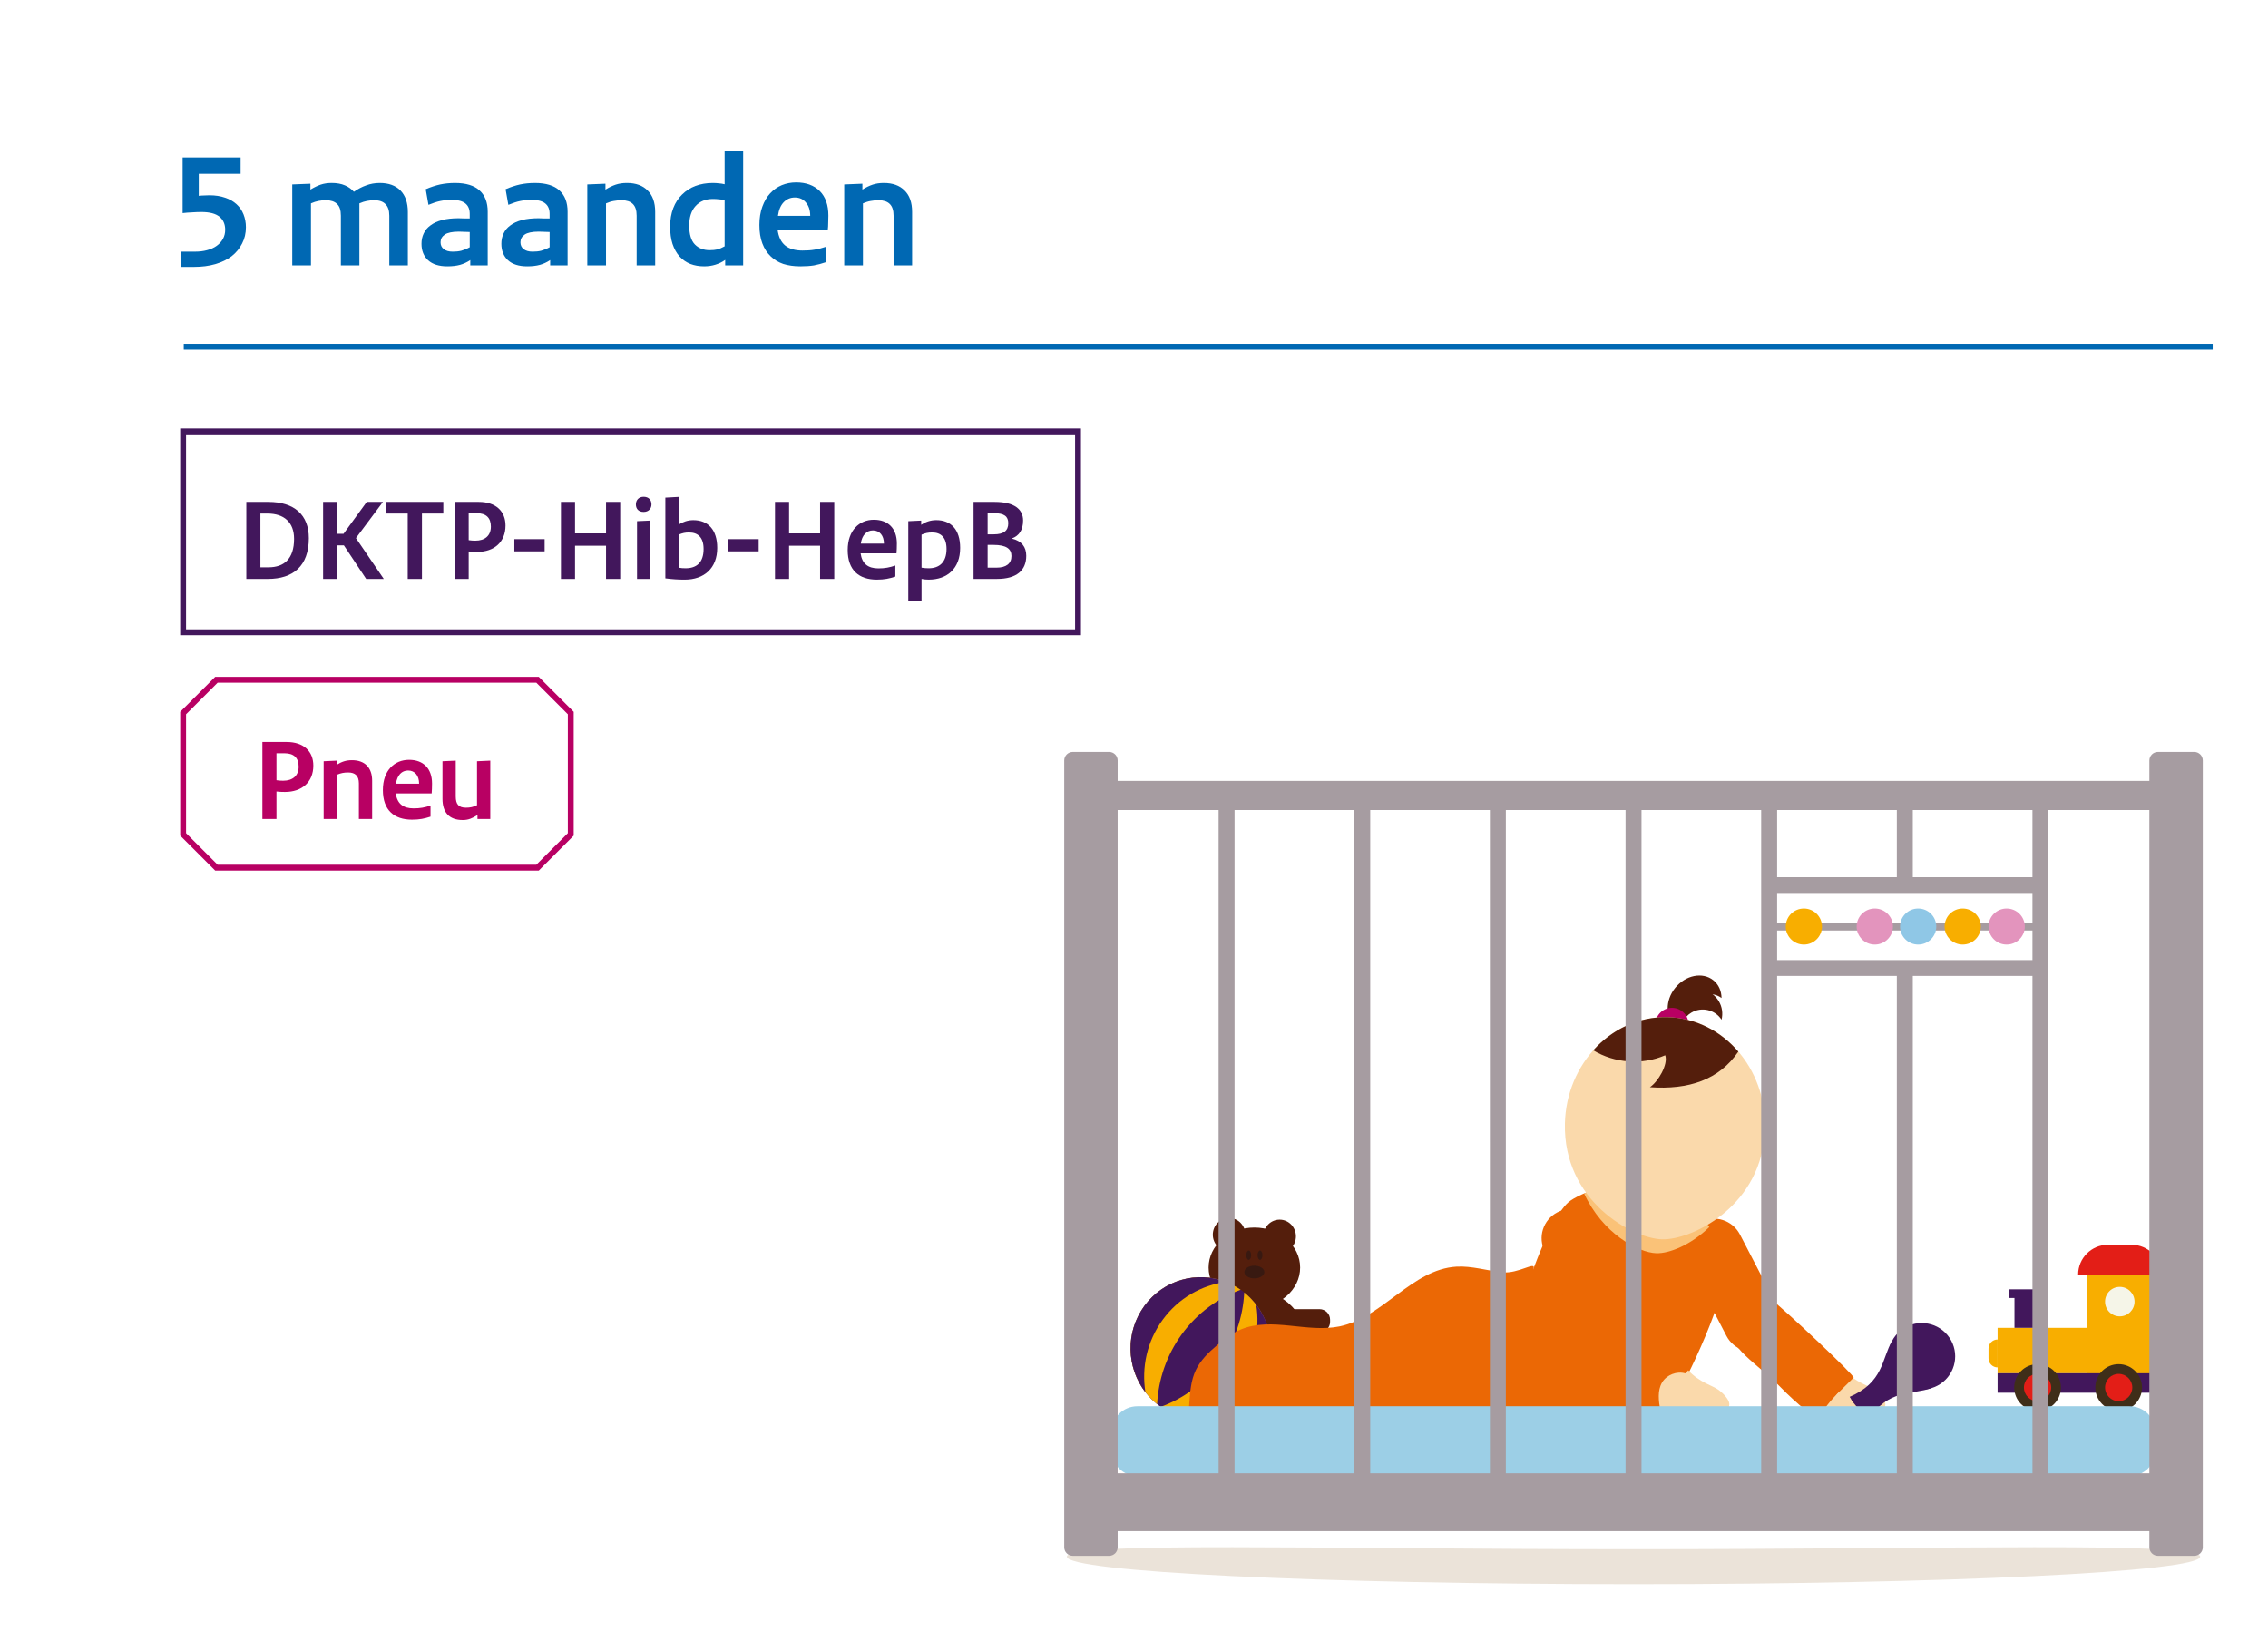 <?xml version="1.0" encoding="UTF-8" standalone="no"?>
<svg
   xmlns:dc="http://purl.org/dc/elements/1.1/"
   xmlns:cc="http://creativecommons.org/ns#"
   xmlns:rdf="http://www.w3.org/1999/02/22-rdf-syntax-ns#"
   xmlns:svg="http://www.w3.org/2000/svg"
   xmlns="http://www.w3.org/2000/svg"
   id="svg8557"
   version="1.1"
   viewBox="0 0 68.188 49.042"
   height="49.042mm"
   width="68.188mm">
  <rect x="0" y="0" width="68.188" height="49.042" fill="#808080" stroke="none"/>
  <defs
     id="defs8551" />
  <g
     transform="translate(-53.446,-109.409)"
     id="layer1">
    <path
       id="path1964"
       d="M 53.446,158.45 H 121.634 V 109.409 H 53.446 Z m 0,0"
       style="fill:#ffffff;fill-opacity:1;fill-rule:nonzero;stroke:none;stroke-width:0.353" />
    <g
       transform="matrix(0.353,0,0,0.353,-23.792,54.871)"
       id="g9366">
      <path
         style="fill:none;stroke:#42175c;stroke-width:0.5;stroke-linecap:butt;stroke-linejoin:miter;stroke-miterlimit:4;stroke-opacity:1"
         d="M -0.002,0.001 H 76.217 V 17.107 H -0.002 Z m 0,0"
         transform="matrix(1,0,0,-1,234.404,208.353)"
         id="path1966" />
      <path
         style="fill:#42175c;fill-opacity:1;fill-rule:nonzero;stroke:none"
         d="m 240.984,202.82 h 0.688 c 1.32,0 2.18,-0.711 2.18,-2.422 0,-1.418 -0.859,-2.156 -2.27,-2.156 h -0.598 z m -1.199,0.988 V 197.25 h 1.879 c 2.215,0 3.445,1.109 3.445,3.09 0,2.367 -1.336,3.469 -3.488,3.469 z m 0,0"
         id="path1968" />
      <path
         style="fill:#42175c;fill-opacity:1;fill-rule:nonzero;stroke:none"
         d="m 247.523,197.25 v 2.719 h 0.539 l 1.98,-2.719 h 1.379 l -2.301,3.082 2.371,3.477 h -1.5 l -1.898,-2.859 h -0.57 v 2.859 h -1.199 V 197.25 Z m 0,0"
         id="path1970" />
      <path
         style="fill:#42175c;fill-opacity:1;fill-rule:nonzero;stroke:none"
         d="m 254.742,203.809 h -1.211 v -5.566 h -1.816 V 197.25 h 4.848 v 0.992 h -1.82 z m 0,0"
         id="path1972" />
      <path
         style="fill:#42175c;fill-opacity:1;fill-rule:nonzero;stroke:none"
         d="m 258.723,200.508 c 0.199,0.031 0.371,0.043 0.57,0.043 0.82,0 1.32,-0.43 1.32,-1.199 0,-0.75 -0.41,-1.141 -1.211,-1.141 h -0.68 z m 0,3.301 h -1.199 V 197.25 h 2.059 c 1.469,0 2.277,0.812 2.277,2.012 0,1.398 -0.957,2.246 -2.418,2.246 -0.27,0 -0.48,-0.008 -0.719,-0.039 z m 0,0"
         id="path1974" />
      <path
         style="fill:#42175c;fill-opacity:1;fill-rule:nonzero;stroke:none"
         d="m 262.613,200.422 h 2.578 v 1.039 h -2.578 z m 0,0"
         id="path1976" />
      <path
         style="fill:#42175c;fill-opacity:1;fill-rule:nonzero;stroke:none"
         d="m 270.422,200.98 h -2.641 v 2.828 h -1.199 V 197.25 h 1.199 v 2.68 h 2.641 V 197.25 h 1.207 v 6.559 h -1.207 z m 0,0"
         id="path1978" />
      <path
         style="fill:#42175c;fill-opacity:1;fill-rule:nonzero;stroke:none"
         d="m 274.191,203.809 h -1.129 v -4.918 l 1.129,-0.051 z m -0.57,-6.996 c 0.434,0 0.672,0.27 0.672,0.648 0,0.352 -0.238,0.641 -0.672,0.641 -0.43,0 -0.656,-0.262 -0.656,-0.641 0,-0.348 0.227,-0.648 0.656,-0.648"
         id="path1980" />
      <path
         style="fill:#42175c;fill-opacity:1;fill-rule:nonzero;stroke:none"
         d="m 277.5,199.852 c -0.328,0 -0.559,0.047 -0.898,0.188 v 2.809 c 0.23,0.043 0.379,0.051 0.602,0.051 0.91,0 1.527,-0.469 1.527,-1.641 0,-0.977 -0.48,-1.406 -1.23,-1.406 m -0.379,4.016 c -0.52,0 -1.02,-0.027 -1.648,-0.109 v -6.875 l 1.129,-0.062 v 2.359 c 0.379,-0.238 0.789,-0.379 1.25,-0.379 1.25,0 2.039,0.809 2.039,2.367 0,1.723 -1.109,2.699 -2.77,2.699"
         id="path1982" />
      <path
         style="fill:#42175c;fill-opacity:1;fill-rule:nonzero;stroke:none"
         d="m 280.844,200.422 h 2.578 v 1.039 h -2.578 z m 0,0"
         id="path1984" />
      <path
         style="fill:#42175c;fill-opacity:1;fill-rule:nonzero;stroke:none"
         d="m 288.652,200.98 h -2.641 v 2.828 H 284.812 V 197.25 h 1.199 v 2.68 h 2.641 V 197.25 h 1.207 v 6.559 h -1.207 z m 0,0"
         id="path1986" />
      <path
         style="fill:#42175c;fill-opacity:1;fill-rule:nonzero;stroke:none"
         d="m 294.09,200.801 c 0,-0.68 -0.359,-1.121 -0.938,-1.121 -0.531,0 -0.93,0.391 -1.031,1.121 z m -0.859,-2.031 c 1.211,0 1.961,0.73 1.961,2.02 0,0.301 -0.012,0.621 -0.031,0.84 h -3.059 c 0.121,0.879 0.629,1.281 1.52,1.281 0.559,0 0.949,-0.082 1.441,-0.242 v 0.941 c -0.52,0.168 -0.922,0.258 -1.582,0.258 -1.508,0 -2.477,-0.797 -2.477,-2.516 0,-1.691 1,-2.582 2.227,-2.582"
         id="path1988" />
      <path
         style="fill:#42175c;fill-opacity:1;fill-rule:nonzero;stroke:none"
         d="m 299.422,201.258 c 0,-0.969 -0.469,-1.406 -1.219,-1.406 -0.352,0 -0.57,0.047 -0.91,0.188 v 2.809 c 0.25,0.039 0.379,0.051 0.609,0.051 0.91,0 1.52,-0.512 1.52,-1.641 m -3.258,-2.367 1.098,-0.051 v 0.359 c 0.34,-0.23 0.781,-0.398 1.281,-0.398 1.238,0 2.039,0.781 2.039,2.367 0,1.742 -1.09,2.699 -2.68,2.699 -0.238,0 -0.41,-0.019 -0.609,-0.059 v 1.91 h -1.129 z m 0,0"
         id="path1990" />
      <path
         style="fill:#42175c;fill-opacity:1;fill-rule:nonzero;stroke:none"
         d="m 302.922,200.91 v 1.938 h 0.762 c 0.809,0 1.266,-0.34 1.266,-0.988 0,-0.602 -0.418,-0.949 -1.539,-0.949 z m 0,-2.699 v 1.801 h 0.52 c 0.84,0 1.238,-0.293 1.238,-0.949 0,-0.582 -0.348,-0.852 -1.199,-0.852 z m -1.199,5.598 V 197.25 h 1.809 c 1.691,0 2.41,0.652 2.41,1.582 0,0.809 -0.332,1.289 -0.941,1.527 v 0.019 c 0.812,0.199 1.211,0.699 1.211,1.461 0,1.25 -0.832,1.969 -2.488,1.969 z m 0,0"
         id="path1992" />
    </g>
    <g
       transform="matrix(0.353,0,0,0.353,-23.792,54.871)"
       id="g9350">
      <path
         style="fill:none;stroke:#b80063;stroke-width:0.5;stroke-linecap:butt;stroke-linejoin:miter;stroke-miterlimit:4;stroke-opacity:1"
         d="M -4.1875e-4,-5.375e-4 -2.836,-2.836 V -13.172 L -4.1875e-4,-16.008 H 27.347 l 2.832,2.836 v 10.336 l -2.832,2.836 z m 0,0"
         transform="matrix(1,0,0,-1,237.239,212.398)"
         id="path1994" />
      <path
         style="fill:#b80063;fill-opacity:1;fill-rule:nonzero;stroke:none"
         d="m 242.352,220.957 c 0.203,0.031 0.371,0.043 0.57,0.043 0.82,0 1.32,-0.434 1.32,-1.199 0,-0.75 -0.41,-1.141 -1.211,-1.141 h -0.68 z m 0,3.301 h -1.199 v -6.559 h 2.062 c 1.469,0 2.277,0.809 2.277,2.012 0,1.398 -0.961,2.246 -2.418,2.246 -0.27,0 -0.48,-0.008 -0.723,-0.039 z m 0,0"
         id="path1996" />
      <path
         style="fill:#b80063;fill-opacity:1;fill-rule:nonzero;stroke:none"
         d="m 249.371,221.227 c 0,-0.648 -0.32,-0.93 -0.91,-0.93 -0.359,0 -0.617,0.051 -0.957,0.191 v 3.77 h -1.133 v -4.918 l 1.102,-0.051 v 0.359 c 0.43,-0.27 0.809,-0.398 1.309,-0.398 1.082,0 1.719,0.621 1.719,1.75 v 3.258 h -1.129 z m 0,0"
         id="path1998" />
      <path
         style="fill:#b80063;fill-opacity:1;fill-rule:nonzero;stroke:none"
         d="m 254.5,221.25 c 0,-0.68 -0.359,-1.121 -0.938,-1.121 -0.531,0 -0.93,0.391 -1.031,1.121 z m -0.855,-2.031 c 1.207,0 1.957,0.73 1.957,2.02 0,0.301 -0.012,0.621 -0.031,0.84 h -3.059 c 0.121,0.879 0.633,1.277 1.52,1.277 0.562,0 0.949,-0.078 1.441,-0.238 v 0.941 c -0.52,0.168 -0.922,0.258 -1.578,0.258 -1.512,0 -2.48,-0.801 -2.48,-2.52 0,-1.688 1,-2.578 2.23,-2.578"
         id="path2000" />
      <path
         style="fill:#b80063;fill-opacity:1;fill-rule:nonzero;stroke:none"
         d="m 257.621,222.336 c 0,0.684 0.262,0.961 0.871,0.961 0.371,0 0.602,-0.059 0.941,-0.211 v -3.746 l 1.129,-0.051 v 4.969 h -1.09 v -0.332 c -0.441,0.27 -0.762,0.422 -1.258,0.422 -1.152,0 -1.723,-0.652 -1.723,-1.801 v -3.207 l 1.129,-0.051 z m 0,0"
         id="path2002" />
    </g>
    <g
       transform="matrix(0.353,0,0,0.353,-23.792,54.871)"
       id="g2022"
       style="fill:#0068b3;fill-opacity:1">
      <g
         id="use2004"
         transform="translate(233.328,177.104)">
        <path
           style="stroke:none"
           d="m 5.969,-7.797 h -3.562 v 1.875 c 0.176,-0.02 0.328,-0.031 0.453,-0.031 0.133,-0.008 0.285,-0.016 0.453,-0.016 0.508,0 0.953,0.07 1.328,0.203 0.383,0.125 0.707,0.309 0.969,0.547 0.27,0.242 0.473,0.531 0.609,0.875 0.133,0.336 0.203,0.699 0.203,1.094 0,0.512 -0.109,0.977 -0.328,1.391 C 5.883,-1.441 5.586,-1.082 5.203,-0.781 4.816,-0.488 4.352,-0.266 3.812,-0.109 3.27,0.047 2.672,0.125 2.016,0.125 h -1.125 V -1.172 H 2.094 c 0.363,0 0.703,-0.039 1.016,-0.125 0.32,-0.082 0.598,-0.207 0.828,-0.375 0.227,-0.164 0.406,-0.363 0.531,-0.594 0.125,-0.227 0.188,-0.484 0.188,-0.766 0,-0.477 -0.164,-0.848 -0.484,-1.109 -0.324,-0.27 -0.84,-0.406 -1.547,-0.406 -0.25,0 -0.516,0.012 -0.797,0.031 -0.273,0.012 -0.539,0.031 -0.797,0.062 V -9.188 h 4.938 z m 0,0"
           id="path9368" />
      </g>
      <g
         id="use2006"
         transform="translate(240.51,177.104)">
        <path
           style="stroke:none"
           d=""
           id="path9372" />
      </g>
      <g
         id="use2008"
         transform="translate(242.806,177.104)">
        <path
           style="stroke:none"
           d="m 9.156,-4.234 c 0,-0.445 -0.109,-0.773 -0.328,-0.984 -0.211,-0.219 -0.523,-0.328 -0.938,-0.328 -0.25,0 -0.469,0.023 -0.656,0.062 -0.18,0.031 -0.387,0.102 -0.625,0.203 V 0 H 5.031 v -4.234 c 0,-0.469 -0.109,-0.801 -0.328,-1 -0.211,-0.207 -0.523,-0.312 -0.938,-0.312 -0.262,0 -0.48,0.023 -0.656,0.062 -0.18,0.031 -0.387,0.102 -0.625,0.203 V 0 h -1.594 v -6.891 l 1.547,-0.062 v 0.5 C 2.75,-6.641 3.039,-6.781 3.312,-6.875 3.594,-6.969 3.906,-7.016 4.25,-7.016 c 0.445,0 0.82,0.07 1.125,0.203 0.301,0.125 0.555,0.309 0.766,0.547 C 6.484,-6.504 6.832,-6.688 7.188,-6.812 c 0.352,-0.133 0.738,-0.203 1.156,-0.203 0.758,0 1.348,0.215 1.766,0.641 0.414,0.43 0.625,1.039 0.625,1.828 V 0 H 9.156 Z m 0,0"
           id="path9376" />
      </g>
      <g
         id="use2010"
         transform="translate(254.328,177.104)">
        <path
           style="stroke:none"
           d="M 6.016,0 H 4.531 v -0.453 c -0.281,0.188 -0.574,0.324 -0.875,0.406 -0.305,0.082 -0.664,0.125 -1.078,0.125 C 1.867,0.078 1.32,-0.094 0.938,-0.438 0.562,-0.789 0.375,-1.258 0.375,-1.844 c 0,-0.32 0.062,-0.613 0.188,-0.875 0.125,-0.27 0.316,-0.5 0.578,-0.688 0.258,-0.195 0.586,-0.348 0.984,-0.453 0.395,-0.102 0.863,-0.156 1.406,-0.156 0.176,0 0.336,0.008 0.484,0.016 0.156,0 0.312,0 0.469,0 v -0.391 c 0,-0.383 -0.121,-0.676 -0.359,-0.875 -0.242,-0.207 -0.637,-0.312 -1.188,-0.312 -0.336,0 -0.652,0.031 -0.953,0.094 C 1.68,-5.422 1.344,-5.312 0.969,-5.156 L 0.734,-6.484 c 0.438,-0.188 0.848,-0.32 1.234,-0.406 0.395,-0.082 0.816,-0.125 1.266,-0.125 0.938,0 1.633,0.215 2.094,0.641 0.457,0.418 0.688,1.016 0.688,1.797 z M 2,-1.969 c 0,0.242 0.086,0.434 0.266,0.578 0.188,0.148 0.441,0.219 0.766,0.219 0.27,0 0.516,-0.023 0.734,-0.078 0.227,-0.062 0.469,-0.16 0.719,-0.297 V -2.844 C 4.348,-2.852 4.195,-2.859 4.031,-2.859 3.863,-2.867 3.707,-2.875 3.562,-2.875 3,-2.875 2.598,-2.789 2.359,-2.625 2.117,-2.457 2,-2.238 2,-1.969 Z m 0,0"
           id="path9380" />
      </g>
      <g
         id="use2012"
         transform="translate(261.132,177.104)">
        <path
           style="stroke:none"
           d="M 6.016,0 H 4.531 v -0.453 c -0.281,0.188 -0.574,0.324 -0.875,0.406 -0.305,0.082 -0.664,0.125 -1.078,0.125 C 1.867,0.078 1.32,-0.094 0.938,-0.438 0.562,-0.789 0.375,-1.258 0.375,-1.844 c 0,-0.32 0.062,-0.613 0.188,-0.875 0.125,-0.27 0.316,-0.5 0.578,-0.688 0.258,-0.195 0.586,-0.348 0.984,-0.453 0.395,-0.102 0.863,-0.156 1.406,-0.156 0.176,0 0.336,0.008 0.484,0.016 0.156,0 0.312,0 0.469,0 v -0.391 c 0,-0.383 -0.121,-0.676 -0.359,-0.875 -0.242,-0.207 -0.637,-0.312 -1.188,-0.312 -0.336,0 -0.652,0.031 -0.953,0.094 C 1.68,-5.422 1.344,-5.312 0.969,-5.156 L 0.734,-6.484 c 0.438,-0.188 0.848,-0.32 1.234,-0.406 0.395,-0.082 0.816,-0.125 1.266,-0.125 0.938,0 1.633,0.215 2.094,0.641 0.457,0.418 0.688,1.016 0.688,1.797 z M 2,-1.969 c 0,0.242 0.086,0.434 0.266,0.578 0.188,0.148 0.441,0.219 0.766,0.219 0.27,0 0.516,-0.023 0.734,-0.078 0.227,-0.062 0.469,-0.16 0.719,-0.297 V -2.844 C 4.348,-2.852 4.195,-2.859 4.031,-2.859 3.863,-2.867 3.707,-2.875 3.562,-2.875 3,-2.875 2.598,-2.789 2.359,-2.625 2.117,-2.457 2,-2.238 2,-1.969 Z m 0,0"
           id="path9384" />
      </g>
      <g
         id="use2014"
         transform="translate(267.936,177.104)">
        <path
           style="stroke:none"
           d="m 5.094,-4.234 c 0,-0.457 -0.109,-0.789 -0.328,-1 -0.211,-0.207 -0.523,-0.312 -0.938,-0.312 -0.262,0 -0.492,0.023 -0.688,0.062 -0.199,0.031 -0.418,0.102 -0.656,0.203 V 0 h -1.594 v -6.891 l 1.547,-0.062 v 0.5 c 0.301,-0.188 0.594,-0.328 0.875,-0.422 0.281,-0.094 0.598,-0.141 0.953,-0.141 0.758,0 1.348,0.215 1.766,0.641 0.426,0.418 0.641,1.023 0.641,1.812 V 0 H 5.094 Z m 0,0"
           id="path9388" />
      </g>
      <g
         id="use2016"
         transform="translate(275.398,177.104)">
        <path
           style="stroke:none"
           d="m 6.703,0 h -1.531 v -0.469 c -0.25,0.18 -0.527,0.312 -0.828,0.406 C 4.039,0.031 3.719,0.078 3.375,0.078 2.945,0.078 2.555,0.008 2.203,-0.125 1.848,-0.27 1.539,-0.484 1.281,-0.766 c -0.25,-0.281 -0.449,-0.633 -0.594,-1.062 -0.137,-0.426 -0.203,-0.914 -0.203,-1.469 0,-0.594 0.086,-1.117 0.266,-1.578 0.176,-0.457 0.426,-0.844 0.75,-1.156 0.32,-0.32 0.703,-0.566 1.141,-0.734 0.445,-0.164 0.938,-0.25 1.469,-0.25 0.188,0 0.363,0.012 0.531,0.031 C 4.805,-6.973 4.969,-6.945 5.125,-6.906 V -9.703 L 6.703,-9.781 Z M 4.125,-5.656 c -0.617,0 -1.105,0.199 -1.469,0.594 -0.367,0.398 -0.547,0.953 -0.547,1.672 0,0.742 0.16,1.277 0.484,1.609 0.32,0.324 0.738,0.484 1.25,0.484 0.258,0 0.477,-0.02 0.656,-0.062 C 4.688,-1.41 4.895,-1.5 5.125,-1.625 V -5.578 C 4.957,-5.598 4.797,-5.613 4.641,-5.625 4.484,-5.645 4.312,-5.656 4.125,-5.656 Z m 0,0"
           id="path9392" />
      </g>
      <g
         id="use2018"
         transform="translate(283,177.104)">
        <path
           style="stroke:none"
           d="m 0.484,-3.438 c 0,-0.594 0.082,-1.113 0.25,-1.562 0.164,-0.457 0.391,-0.836 0.672,-1.141 0.281,-0.301 0.609,-0.531 0.984,-0.688 0.383,-0.156 0.789,-0.234 1.219,-0.234 0.852,0 1.523,0.246 2.016,0.734 0.488,0.492 0.734,1.188 0.734,2.094 0,0.219 -0.008,0.434 -0.016,0.641 0,0.199 -0.012,0.383 -0.031,0.547 H 2.031 c 0.082,0.617 0.301,1.07 0.656,1.359 0.352,0.281 0.844,0.422 1.469,0.422 0.395,0 0.742,-0.023 1.047,-0.078 0.301,-0.051 0.625,-0.133 0.969,-0.25 v 1.312 C 5.805,-0.156 5.457,-0.062 5.125,0 4.801,0.051 4.414,0.078 3.969,0.078 3.426,0.078 2.941,0.008 2.516,-0.125 2.098,-0.27 1.738,-0.488 1.438,-0.781 1.133,-1.07 0.898,-1.438 0.734,-1.875 c -0.168,-0.438 -0.25,-0.957 -0.25,-1.562 z M 4.812,-4.219 c 0,-0.469 -0.121,-0.844 -0.359,-1.125 C 4.223,-5.633 3.906,-5.781 3.5,-5.781 c -0.375,0 -0.695,0.137 -0.953,0.406 -0.25,0.262 -0.414,0.648 -0.484,1.156 z m 0,0"
           id="path9396" />
      </g>
      <g
         id="use2020"
         transform="translate(289.818,177.104)">
        <path
           style="stroke:none"
           d="m 5.094,-4.234 c 0,-0.457 -0.109,-0.789 -0.328,-1 -0.211,-0.207 -0.523,-0.312 -0.938,-0.312 -0.262,0 -0.492,0.023 -0.688,0.062 -0.199,0.031 -0.418,0.102 -0.656,0.203 V 0 h -1.594 v -6.891 l 1.547,-0.062 v 0.5 c 0.301,-0.188 0.594,-0.328 0.875,-0.422 0.281,-0.094 0.598,-0.141 0.953,-0.141 0.758,0 1.348,0.215 1.766,0.641 0.426,0.418 0.641,1.023 0.641,1.812 V 0 H 5.094 Z m 0,0"
           id="path9400" />
      </g>
    </g>
    <g
       transform="matrix(0.353,0,0,0.353,-23.792,54.871)"
       id="g9343">
      <g
         id="g9268">
        <path
           id="path2024"
           d="m 331.191,267.996 h -3.227 c -0.496,0 -0.898,-0.406 -0.898,-0.898 v -0.191 c 0,-0.496 0.402,-0.898 0.898,-0.898 h 3.227 c 0.492,0 0.898,0.402 0.898,0.898 v 0.191 c 0,0.492 -0.406,0.898 -0.898,0.898"
           style="fill:#541e0c;fill-opacity:1;fill-rule:nonzero;stroke:none" />
        <path
           id="path2028"
           d="m 330.129,268.969 c 0,2.516 -2.012,4.551 -4.488,4.551 -2.48,0 -4.488,-2.035 -4.488,-4.551 0,-2.512 2.008,-4.551 4.488,-4.551 2.477,0 4.488,2.039 4.488,4.551"
           style="fill:#541e0c;fill-opacity:1;fill-rule:nonzero;stroke:none" />
        <path
           id="path2032"
           d="m 329.539,262.469 c 0,1.887 -1.746,3.414 -3.898,3.414 -2.152,0 -3.898,-1.527 -3.898,-3.414 0,-1.883 1.746,-3.41 3.898,-3.41 2.152,0 3.898,1.527 3.898,3.41"
           style="fill:#541e0c;fill-opacity:1;fill-rule:nonzero;stroke:none" />
        <path
           id="path2036"
           d="m 326.492,262.848 c 0,0.301 -0.383,0.543 -0.852,0.543 -0.469,0 -0.852,-0.242 -0.852,-0.543 0,-0.297 0.383,-0.539 0.852,-0.539 0.469,0 0.852,0.242 0.852,0.539"
           style="fill:#381911;fill-opacity:1;fill-rule:nonzero;stroke:none" />
        <path
           id="path2038"
           d="m 329.18,259.809 c 0,0.785 -0.621,1.422 -1.387,1.422 -0.766,0 -1.391,-0.637 -1.391,-1.422 0,-0.785 0.625,-1.422 1.391,-1.422 0.766,0 1.387,0.637 1.387,1.422"
           style="fill:#541e0c;fill-opacity:1;fill-rule:nonzero;stroke:none" />
        <path
           id="path2040"
           d="m 324.875,259.668 c 0,0.785 -0.621,1.422 -1.387,1.422 -0.766,0 -1.387,-0.637 -1.387,-1.422 0,-0.785 0.621,-1.422 1.387,-1.422 0.766,0 1.387,0.637 1.387,1.422"
           style="fill:#541e0c;fill-opacity:1;fill-rule:nonzero;stroke:none" />
        <path
           id="path2042"
           d="m 326.332,261.414 c 0,0.219 -0.094,0.398 -0.211,0.398 -0.113,0 -0.207,-0.18 -0.207,-0.398 0,-0.219 0.094,-0.398 0.207,-0.398 0.117,0 0.211,0.18 0.211,0.398"
           style="fill:#381911;fill-opacity:1;fill-rule:nonzero;stroke:none" />
        <path
           id="path2044"
           d="m 325.367,261.414 c 0,0.219 -0.094,0.398 -0.207,0.398 -0.117,0 -0.211,-0.18 -0.211,-0.398 0,-0.219 0.094,-0.398 0.211,-0.398 0.113,0 0.207,0.18 0.207,0.398"
           style="fill:#381911;fill-opacity:1;fill-rule:nonzero;stroke:none" />
      </g>
      <g
         id="g9258">
        <path
           id="path2052"
           d="m 402.082,271.469 h -13.141 v -3.867 h 13.141 z m 0,0"
           style="fill:#f8ae00;fill-opacity:1;fill-rule:nonzero;stroke:none" />
        <path
           id="path2054"
           d="m 396.531,271.469 h 5.633 v -8.547 h -5.633 z m 0,0"
           style="fill:#f8ae00;fill-opacity:1;fill-rule:nonzero;stroke:none" />
        <path
           id="path2056"
           d="m 400.605,265.371 c 0,0.691 -0.562,1.254 -1.258,1.254 -0.691,0 -1.254,-0.562 -1.254,-1.254 0,-0.695 0.562,-1.258 1.254,-1.258 0.695,0 1.258,0.562 1.258,1.258"
           style="fill:#f5f5e8;fill-opacity:1;fill-rule:nonzero;stroke:none" />
        <path
           id="path2058"
           d="m 392.414,267.602 h -2.035 v -2.672 h 2.035 z m 0,0"
           style="fill:#42175c;fill-opacity:1;fill-rule:nonzero;stroke:none" />
        <path
           id="path2060"
           d="m 402.164,273.129 h -13.223 v -1.66 h 13.223 z m 0,0"
           style="fill:#42175c;fill-opacity:1;fill-rule:nonzero;stroke:none" />
        <path
           id="path2062"
           d="m 402.898,263.07 h -7.098 c 0,-1.406 1.137,-2.543 2.543,-2.543 h 2.012 c 1.402,0 2.543,1.137 2.543,2.543"
           style="fill:#e31e17;fill-opacity:1;fill-rule:nonzero;stroke:none" />
        <path
           id="path2064"
           d="m 394.336,272.684 c 0,1.102 -0.895,1.992 -1.992,1.992 -1.098,0 -1.988,-0.891 -1.988,-1.992 0,-1.098 0.891,-1.988 1.988,-1.988 1.098,0 1.992,0.891 1.992,1.988"
           style="fill:#3f2e19;fill-opacity:1;fill-rule:nonzero;stroke:none" />
        <path
           id="path2066"
           d="m 393.504,272.684 c 0,0.641 -0.52,1.164 -1.16,1.164 -0.641,0 -1.16,-0.523 -1.16,-1.164 0,-0.641 0.52,-1.16 1.16,-1.16 0.641,0 1.16,0.52 1.16,1.16"
           style="fill:#e31e17;fill-opacity:1;fill-rule:nonzero;stroke:none" />
        <path
           id="path2068"
           d="m 401.242,272.684 c 0,1.102 -0.891,1.992 -1.988,1.992 -1.102,0 -1.992,-0.891 -1.992,-1.992 0,-1.098 0.891,-1.988 1.992,-1.988 1.098,0 1.988,0.891 1.988,1.988"
           style="fill:#3f2e19;fill-opacity:1;fill-rule:nonzero;stroke:none" />
        <path
           id="path2070"
           d="m 400.414,272.684 c 0,0.641 -0.52,1.164 -1.16,1.164 -0.645,0 -1.16,-0.523 -1.16,-1.164 0,-0.641 0.516,-1.16 1.16,-1.16 0.641,0 1.16,0.52 1.16,1.16"
           style="fill:#e31e17;fill-opacity:1;fill-rule:nonzero;stroke:none" />
        <path
           id="path2072"
           d="m 389.938,265.059 h 2.918 v -0.738 h -2.918 z m 0,0"
           style="fill:#42175c;fill-opacity:1;fill-rule:nonzero;stroke:none" />
        <path
           id="path2074"
           d="m 388.941,270.973 c -0.426,0 -0.773,-0.348 -0.773,-0.773 v -0.832 c 0,-0.426 0.348,-0.773 0.773,-0.773 z m 0,0"
           style="fill:#f8ae00;fill-opacity:1;fill-rule:nonzero;stroke:none" />
      </g>
      <g
         id="g9275">
        <path
           id="path2076"
           d="m 325.895,272.965 c -1.969,2.695 -5.715,3.262 -8.367,1.27 -2.656,-1.996 -3.219,-5.793 -1.25,-8.488 1.965,-2.691 5.711,-3.258 8.367,-1.266 2.656,1.992 3.215,5.793 1.25,8.484"
           style="fill:#42175c;fill-opacity:1;fill-rule:nonzero;stroke:none" />
        <path
           id="path2078"
           d="m 319.465,268.141 c 1.316,-1.801 3.074,-3.074 5.008,-3.781 -2.645,-1.844 -6.273,-1.246 -8.195,1.387 -1.926,2.637 -1.43,6.332 1.082,8.355 0.102,-2.082 0.793,-4.156 2.105,-5.961"
           style="fill:#f8ae00;fill-opacity:1;fill-rule:nonzero;stroke:none" />
        <path
           id="path2080"
           d="m 322.672,270.547 c 1.316,-1.801 2.004,-3.875 2.105,-5.961 2.512,2.027 3.008,5.719 1.082,8.355 -1.922,2.637 -5.551,3.234 -8.195,1.391 1.934,-0.707 3.691,-1.98 5.008,-3.785"
           style="fill:#f8ae00;fill-opacity:1;fill-rule:nonzero;stroke:none" />
        <path
           id="path2082"
           d="m 325.793,265.617 c 0.344,2.098 -0.117,4.328 -1.465,6.176 -1.348,1.844 -3.316,2.941 -5.398,3.223 2.453,0.961 5.324,0.195 6.965,-2.051 1.637,-2.242 1.52,-5.254 -0.102,-7.348"
           style="fill:#42175c;fill-opacity:1;fill-rule:nonzero;stroke:none" />
        <path
           id="path2084"
           d="m 323.227,263.688 c -2.078,0.281 -4.051,1.383 -5.395,3.227 -1.348,1.844 -1.809,4.078 -1.469,6.176 -1.621,-2.098 -1.734,-5.105 -0.098,-7.352 1.637,-2.242 4.512,-3.008 6.961,-2.051"
           style="fill:#42175c;fill-opacity:1;fill-rule:nonzero;stroke:none" />
      </g>
      <path
         style="fill:#ebe3d9;fill-opacity:1;fill-rule:nonzero;stroke:none"
         d="m 406.195,287.09 c 0,1.293 -21.609,2.344 -48.262,2.344 -26.656,0 -48.266,-1.051 -48.266,-2.344 0,-1.297 21.609,-0.633 48.266,-0.633 26.652,0 48.262,-0.664 48.262,0.633"
         id="path2086" />
      <g
         id="g9244">
        <path
           id="path2096"
           d="m 375.883,271.219 c 0.992,1.066 2.078,1.289 2.598,1.68 0.57,0.43 0.953,0.949 0.898,1.27 -0.082,0.48 -0.137,0.605 -0.016,0.836 0.387,0.734 -0.684,1.785 -1.328,2.145 -0.613,0.344 -0.941,0.535 -1.699,0.613 -0.762,0.074 -2.648,-2.062 -2.832,-3.125 -0.141,-0.805 -0.266,-1.691 0.16,-2.395 0.391,-0.645 1.246,-0.977 1.973,-0.762 z m 0,0"
           style="fill:#fad9ab;fill-opacity:1;fill-rule:nonzero;stroke:none" />
        <g
           id="g9222">
          <path
             style="fill:#42175c;fill-opacity:1;fill-rule:nonzero;stroke:none"
             d="m 380.66,267.848 c -1.211,1 -1.375,2.785 -0.371,3.988 1.004,1.203 2.801,1.367 4.012,0.371 1.211,-1 1.375,-2.785 0.371,-3.988 -1.004,-1.207 -2.801,-1.371 -4.012,-0.371"
             id="path2114" />
          <g
             id="g9202">
            <g
               id="g9184">
              <path
                 style="fill:#541e0c;fill-opacity:1;fill-rule:nonzero;stroke:none"
                 d="m 365.188,239.766 c 0.301,0.496 0.371,1.066 0.242,1.59 -0.555,-0.855 -1.695,-1.125 -2.578,-0.598 -0.598,0.359 -0.922,0.992 -0.914,1.641 -0.145,-0.133 -0.273,-0.285 -0.379,-0.457 -0.602,-0.996 -0.281,-2.293 0.723,-2.891 1,-0.602 2.301,-0.281 2.906,0.715"
                 id="path2088" />
              <g
                 id="g9168">
                <path
                   id="path2050"
                   d="m 346.793,262.871 c -1.32,-0.129 -2.621,-0.559 -3.945,-0.48 -3.77,0.223 -6.25,4.316 -9.945,5.086 -2.762,0.57 -5.773,-0.82 -8.383,0.25 -0.766,0.312 -1.434,0.824 -2.062,1.359 -0.715,0.605 -1.406,1.277 -1.805,2.117 -0.414,0.867 -0.488,1.852 -0.555,2.809 -0.18,2.559 -0.352,5.199 0.477,7.633 0.203,0.594 0.473,1.188 0.918,1.637 0.938,0.953 2.406,1.078 3.742,1.148 6.363,0.328 12.816,0.613 19.043,-0.746 1.434,-0.312 2.867,-0.723 4.125,-1.469 1.262,-0.75 2.344,-1.879 2.785,-3.27 0.598,-1.883 -0.031,-3.906 -0.48,-5.832 -0.664,-2.863 -0.918,-5.801 -1.168,-8.73 -0.043,-0.48 -0.246,-1.391 -0.113,-1.855 0.176,-0.617 -1.312,0.473 -2.633,0.344"
                   style="fill:#eb6805;fill-opacity:1;fill-rule:nonzero;stroke:none" />
                <path
                   id="path2090"
                   d="m 364.734,238 c 0.453,0.363 0.688,0.914 0.695,1.508 -0.816,-0.613 -2.086,-0.352 -2.863,0.605 -0.527,0.648 -0.695,1.449 -0.508,2.105 -0.184,-0.066 -0.359,-0.16 -0.52,-0.289 -0.91,-0.73 -0.93,-2.203 -0.051,-3.289 0.883,-1.086 2.336,-1.371 3.246,-0.641"
                   style="fill:#541e0c;fill-opacity:1;fill-rule:nonzero;stroke:none" />
                <path
                   id="path2092"
                   d="m 360.348,240.637 c -0.621,0.477 -0.734,1.359 -0.258,1.973 0.477,0.613 1.363,0.727 1.98,0.254 0.617,-0.473 0.734,-1.355 0.258,-1.969 -0.477,-0.617 -1.363,-0.73 -1.98,-0.258"
                   style="fill:#b80063;fill-opacity:1;fill-rule:nonzero;stroke:none" />
                <path
                   id="path2094"
                   d="m 370.293,266 c 0.633,1.223 0.152,2.723 -1.078,3.352 -1.227,0.633 -2.738,0.152 -3.371,-1.07 l -3.297,-6.352 c -0.637,-1.223 -0.156,-2.723 1.074,-3.355 1.23,-0.629 2.738,-0.148 3.375,1.074 z m 0,0"
                   style="fill:#eb6805;fill-opacity:1;fill-rule:nonzero;stroke:none" />
                <path
                   id="path2098"
                   d="m 366.113,267.316 c -0.211,1.969 2.316,3.273 4.383,5.383 1.305,1.332 3.059,2.832 3.293,2.445 0.902,-1.484 1.445,-1.844 2.891,-3.301 0.129,-0.133 -5.598,-5.562 -7.332,-6.93 -0.977,-0.773 -3.082,0.98 -3.234,2.402"
                   style="fill:#eb6805;fill-opacity:1;fill-rule:nonzero;stroke:none" />
                <path
                   id="path2100"
                   d="m 360.781,255.832 c 3.121,1.223 4.875,5.223 4.984,6.312 0.242,2.449 -3.145,9.734 -4.781,12.32 -1.641,2.59 -5.77,4.297 -9.141,3.309 -3.141,-1.562 -4.988,-5.609 -4.414,-8.613 0.578,-3.004 3.102,-10.629 4.957,-12.254 0.828,-0.727 4.855,-2.461 7.977,-1.238 z m 0,0"
                   style="fill:#eb6805;fill-opacity:1;fill-rule:nonzero;stroke:none" />
                <path
                   id="path2102"
                   d="m 360.781,255.832 -0.418,-0.164 c -2.258,-0.883 -4.988,-0.223 -6.637,0.488 1.547,3.387 4.602,5.047 6.156,5.09 1.082,0.031 2.918,-0.684 4.508,-2.23 -0.844,-1.281 -2.059,-2.574 -3.609,-3.184"
                   style="fill:#fac278;fill-opacity:1;fill-rule:nonzero;stroke:none" />
                <path
                   id="path2104"
                   d="m 369.129,250.594 c -0.156,6.617 -6.227,9.531 -8.75,9.469 -2.523,-0.059 -8.445,-3.258 -8.289,-9.875 0.125,-5.105 4.039,-9.156 8.742,-9.047 4.707,0.113 8.422,4.344 8.297,9.453"
                   style="fill:#fad9ab;fill-opacity:1;fill-rule:nonzero;stroke:none" />
                <path
                   id="path2106"
                   d="m 366.859,244.074 c -1.504,-1.754 -3.637,-2.875 -6.027,-2.934 -2.473,-0.059 -4.727,1.035 -6.328,2.824 1.816,1.105 4.18,1.273 6.129,0.422 0.27,0.781 -0.613,2.262 -1.305,2.719 3.309,0.234 5.895,-0.633 7.531,-3.031"
                   style="fill:#541e0c;fill-opacity:1;fill-rule:nonzero;stroke:none" />
                <path
                   id="path2108"
                   d="m 357.621,265.668 c 0.52,1.273 -0.102,2.727 -1.383,3.238 -1.285,0.516 -2.742,-0.102 -3.262,-1.379 l -2.688,-6.629 c -0.52,-1.273 0.102,-2.727 1.387,-3.238 1.281,-0.516 2.742,0.102 3.258,1.379 z m 0,0"
                   style="fill:#eb6805;fill-opacity:1;fill-rule:nonzero;stroke:none" />
                <path
                   id="path2110"
                   d="m 362.59,271.219 c 0.996,1.066 2.082,1.289 2.602,1.68 0.57,0.43 0.949,0.949 0.898,1.27 -0.082,0.48 -0.141,0.605 -0.016,0.836 0.387,0.734 -0.688,1.785 -1.328,2.145 -0.613,0.344 -0.941,0.535 -1.703,0.613 -0.762,0.074 -2.645,-2.062 -2.828,-3.125 -0.141,-0.805 -0.266,-1.691 0.156,-2.395 0.395,-0.645 1.246,-0.977 1.977,-0.762 z m 0,0"
                   style="fill:#fad9ab;fill-opacity:1;fill-rule:nonzero;stroke:none" />
                <path
                   id="path2118"
                   d="m 379.957,268.711 c -0.918,1.57 -0.699,3.543 -3.688,4.801 l 1.625,1.945 c 1.781,-2.688 3.707,-2.117 5.422,-2.723 z m 0,0"
                   style="fill:#42175c;fill-opacity:1;fill-rule:nonzero;stroke:none" />
              </g>
            </g>
            <path
               id="path2120"
               d="m 375.605,273.039 c -0.477,0.078 -0.742,0.867 -0.59,1.758 0.148,0.891 0.656,1.547 1.133,1.469 0.473,-0.078 0.738,-0.863 0.586,-1.758 -0.148,-0.891 -0.656,-1.547 -1.129,-1.469"
               style="fill:#fad9ab;fill-opacity:1;fill-rule:nonzero;stroke:none" />
          </g>
        </g>
      </g>
      <path
         style="fill:#9ccfe6;fill-opacity:1;fill-rule:nonzero;stroke:none"
         d="m 315.676,280.23 h 84.512 c 1.215,0 2.195,-0.98 2.195,-2.184 v -1.582 c 0,-1.207 -0.98,-2.184 -2.195,-2.184 h -84.512 c -1.211,0 -2.195,0.977 -2.195,2.184 v 1.582 c 0,1.203 0.984,2.184 2.195,2.184"
         id="path2122" />
      <g
         id="g9283">
        <path
           id="path2124"
           d="m 405.688,218.547 h -3.086 c -0.406,0 -0.734,0.324 -0.734,0.727 v 1.742 h -87.871 v -1.742 c 0,-0.402 -0.328,-0.727 -0.73,-0.727 h -3.086 c -0.406,0 -0.734,0.324 -0.734,0.727 v 67.02 c 0,0.402 0.328,0.727 0.734,0.727 h 3.086 c 0.402,0 0.73,-0.324 0.73,-0.727 v -1.375 h 87.871 v 1.375 c 0,0.402 0.328,0.727 0.734,0.727 h 3.086 c 0.402,0 0.73,-0.324 0.73,-0.727 v -67.02 c 0,-0.402 -0.328,-0.727 -0.73,-0.727 m -83.094,61.441 h -8.598 V 223.5 h 8.598 z m 11.555,0 H 323.953 V 223.5 h 10.195 z m 11.551,0 H 335.508 V 223.5 h 10.191 z m 11.555,0 H 347.059 V 223.5 h 10.195 z m 11.551,0 H 358.613 V 223.5 h 10.191 z M 370.164,223.5 h 10.195 v 5.715 h -10.195 z m 10.195,56.488 h -10.195 v -42.359 h 10.195 z m 11.551,0 h -10.191 v -42.359 h 10.191 z m 0,-43.711 h -21.746 v -2.516 h 21.746 z m 0,-3.199 h -21.746 v -2.516 h 21.746 z m 0,-3.863 H 381.719 V 223.5 h 10.191 z m 9.957,50.773 h -8.598 V 223.5 h 8.598 z m 0,0"
           style="fill:#a69ca1;fill-opacity:1;fill-rule:nonzero;stroke:none" />
        <path
           id="path2126"
           d="m 373.984,233.422 c 0,0.848 -0.691,1.535 -1.543,1.535 -0.855,0 -1.543,-0.688 -1.543,-1.535 0,-0.848 0.688,-1.535 1.543,-1.535 0.852,0 1.543,0.688 1.543,1.535"
           style="fill:#f8ae00;fill-opacity:1;fill-rule:nonzero;stroke:none" />
        <path
           id="path2128"
           d="m 380.027,233.422 c 0,0.848 -0.691,1.535 -1.543,1.535 -0.855,0 -1.547,-0.688 -1.547,-1.535 0,-0.848 0.691,-1.535 1.547,-1.535 0.852,0 1.543,0.688 1.543,1.535"
           style="fill:#e394bd;fill-opacity:1;fill-rule:nonzero;stroke:none" />
        <path
           id="path2130"
           d="m 383.719,233.422 c 0,0.848 -0.691,1.535 -1.543,1.535 -0.855,0 -1.543,-0.688 -1.543,-1.535 0,-0.848 0.688,-1.535 1.543,-1.535 0.852,0 1.543,0.688 1.543,1.535"
           style="fill:#8fc7e6;fill-opacity:1;fill-rule:nonzero;stroke:none" />
        <path
           id="path2132"
           d="m 387.512,233.422 c 0,0.848 -0.691,1.535 -1.543,1.535 -0.852,0 -1.543,-0.688 -1.543,-1.535 0,-0.848 0.691,-1.535 1.543,-1.535 0.852,0 1.543,0.688 1.543,1.535"
           style="fill:#f8ae00;fill-opacity:1;fill-rule:nonzero;stroke:none" />
        <path
           id="path2134"
           d="m 391.258,233.422 c 0,0.848 -0.691,1.535 -1.547,1.535 -0.852,0 -1.543,-0.688 -1.543,-1.535 0,-0.848 0.691,-1.535 1.543,-1.535 0.855,0 1.547,0.688 1.547,1.535"
           style="fill:#e394bd;fill-opacity:1;fill-rule:nonzero;stroke:none" />
      </g>
    </g>
    <path
       id="path2136"
       d="M 58.971,119.835 H 119.971"
       style="fill:none;stroke:#0068b3;stroke-width:0.176;stroke-linecap:butt;stroke-linejoin:miter;stroke-miterlimit:4;stroke-opacity:1" />
  </g>
</svg>
